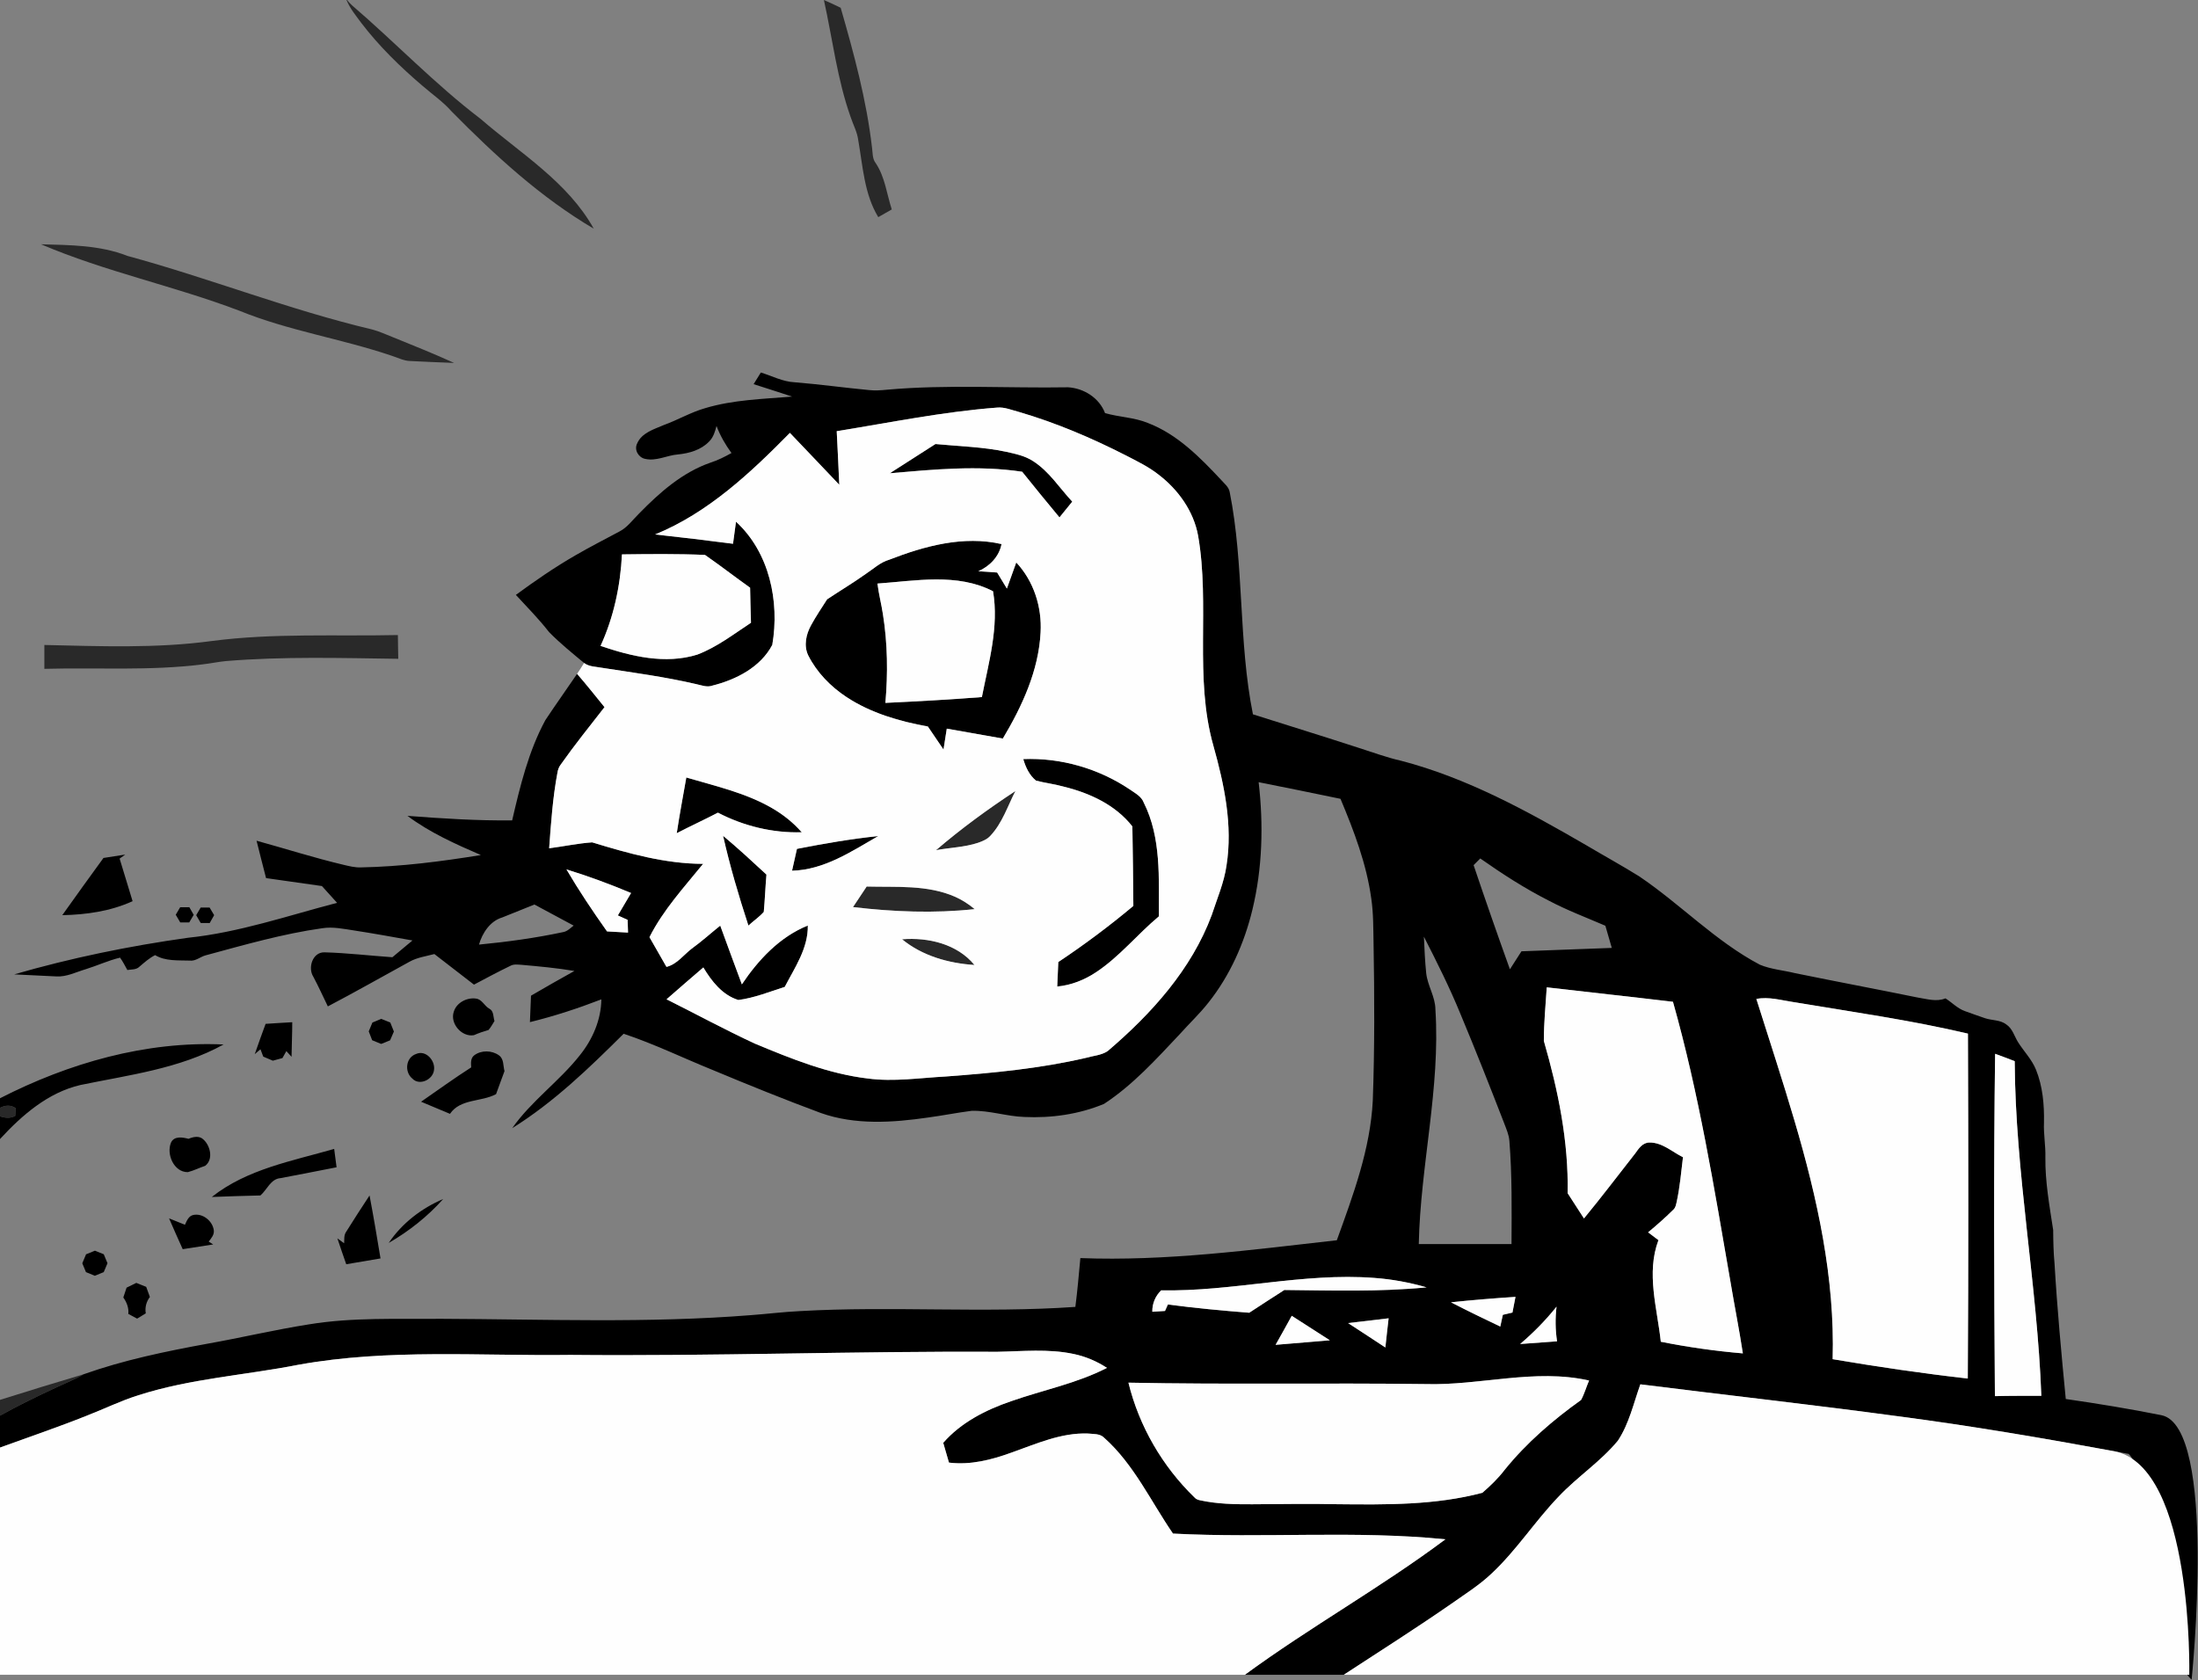 <?xml version="1.0" encoding="UTF-8" standalone="no"?>
<!DOCTYPE svg PUBLIC "-//W3C//DTD SVG 1.1//EN" "http://www.w3.org/Graphics/SVG/1.1/DTD/svg11.dtd">
<svg width="100%" height="100%" viewBox="0 0 1206 922" version="1.1" xmlns="http://www.w3.org/2000/svg" xmlns:xlink="http://www.w3.org/1999/xlink" xml:space="preserve" xmlns:serif="http://www.serif.com/" style="fill-rule:evenodd;clip-rule:evenodd;stroke-linejoin:round;stroke-miterlimit:2;">
    <rect x="0" y="0" width="1206" height="922" fill="#808080" stroke="none"/>
    <g transform="matrix(1,0,0,1,-238.5,0)">
        <path d="M428.63,0L428.99,0C429.72,1.06 430.65,1.98 431.58,2.87C455.43,23.33 477.19,46.21 502.24,65.27C523.96,84.11 549.92,99.71 564.29,125.49C535.1,108.31 509.98,85.17 486.3,61.16C481.61,55.82 475.71,51.78 470.37,47.14C458.15,36.73 446.56,25.44 436.79,12.66C433.81,8.62 430.54,4.7 428.63,0ZM690.56,0.01C693.69,1.3 696.72,2.81 699.77,4.28C707.03,29.43 713.93,54.85 716.95,80.92C717.38,83.83 717.06,87.07 718.99,89.52C724.09,97.1 725.02,106.41 727.8,114.92C725.33,116.34 722.86,117.75 720.39,119.15C712.65,106.42 711.93,91.2 709.4,76.9C708.83,72.45 706.65,68.48 705.24,64.27C697.86,43.48 695.31,21.45 690.56,0.01ZM261,134.04C276.93,134.48 293.34,134.5 308.39,140.41C353.5,152.68 397.12,170 442.64,180.78C446.71,181.82 450.5,183.67 454.41,185.16C465.54,189.69 476.72,194.15 487.65,199.15C479.62,198.89 471.6,198.47 463.57,198.1C460,198.01 456.8,196.27 453.46,195.23C425.93,185.87 396.87,181.53 369.87,170.52C334.07,156.91 296.28,149.11 261,134.04ZM354.61,351.75C388.5,347.29 422.75,349.22 456.81,348.47C456.8,352.82 456.99,357.16 457.02,361.51C425.5,361.09 393.9,360.15 362.44,362.75C358.13,363.18 353.88,364.09 349.57,364.57C320.79,368.2 291.74,366.23 262.84,367.01C262.83,362.65 262.83,358.28 262.84,353.92C293.42,354.59 324.19,355.87 354.61,351.75ZM752.08,466.52C765.83,454.72 780.48,444.02 795.62,434.08C791.38,442.37 788.45,451.6 781.99,458.53C780.21,460.55 777.64,461.59 775.16,462.46C767.7,464.95 759.76,465.08 752.08,466.52ZM706.53,497.74C709.01,493.96 711.52,490.21 714.03,486.46C730.23,486.91 747.23,485.38 762.46,492.05C766.38,493.76 769.99,496.13 773.28,498.86C751.1,501.28 728.66,500.36 706.53,497.74ZM733.46,515.41C747.81,514.26 763.67,517.95 773.17,529.51C759,528.6 744.58,524.54 733.46,515.41ZM238.5,607.92C241.3,606.4 244.44,606.21 247.12,608.08C247.03,609.49 246.93,610.91 246.85,612.33C244.2,613.78 241.27,613.49 238.5,612.56L238.5,607.92ZM238.5,768.15C253.75,763.35 269.04,758.65 284.38,754.1C279.45,757.05 274.07,759.09 268.91,761.55C258.63,766.34 248.41,771.3 238.5,776.81L238.5,768.15Z" style="fill:rgb(41,41,41);fill-rule:nonzero;"/>
        <path d="M651.99,210.8C653.31,208.67 654.63,206.54 655.96,204.41C662.09,206.28 667.94,209.45 674.46,209.76C688.17,210.86 701.8,212.77 715.49,214.06C718.66,214.4 721.86,214.17 725.03,213.86C758.13,210.87 791.39,213.09 824.55,212.52C833.27,213.06 841.63,218.35 844.81,226.68C852.59,228.93 860.87,229.01 868.42,232.14C884.47,238.31 896.81,250.86 908.35,263.17C910.14,265.26 912.66,267.08 913.2,269.95C921.22,310.19 917.88,351.73 925.96,391.97C945.29,398.11 964.69,404.07 983.97,410.36C991.73,412.82 999.38,415.68 1007.33,417.47C1043.56,426.91 1076.62,445.12 1108.79,463.77C1118.42,469.48 1128.25,474.88 1137.77,480.79C1160.52,496.11 1179.7,516.49 1204.11,529.37C1210.25,531.92 1217.01,532.41 1223.43,534C1245.84,538.59 1268.33,542.8 1290.74,547.38C1295.74,548.15 1300.98,549.88 1305.93,547.83C1309.54,550.1 1312.55,553.4 1316.65,554.84C1320.32,556.13 1323.96,557.51 1327.67,558.73C1331.51,560.01 1335.98,559.55 1339.33,562.16C1342.72,564.4 1343.71,568.55 1345.74,571.83C1348.94,576.92 1353.31,581.31 1355.6,586.95C1359.31,596.13 1360.18,606.18 1359.99,616C1359.71,622.38 1360.95,628.7 1360.76,635.08C1360.6,648.5 1363.03,661.75 1365.04,674.96C1365.08,681.13 1365.21,687.3 1365.79,693.46C1367.24,718.24 1369.55,742.96 1371.95,767.67C1389.48,770.206 1407.01,773.071 1424.41,776.552C1455.32,782.735 1441.01,921.657 1441.01,921.657C1425.64,909.407 1420.34,811.975 1406.64,797.995C1397.57,788.945 1442.18,804.97 1398.62,796.35C1359.08,789.04 1319.43,782.32 1279.56,777.1C1232.61,770.76 1185.53,765.53 1138.53,759.62C1134.79,770.05 1132.39,781.21 1126.2,790.55C1116.69,802.08 1103.96,810.34 1093.74,821.18C1080.77,834.65 1070.63,850.63 1056.93,863.43C1050.34,869.71 1042.59,874.56 1035.19,879.79C1015.7,893.33 995.66,906.03 975.8,919L921.54,919C957.25,892.81 996.08,871.19 1031.57,844.67C981.87,839.67 931.88,844.16 882.09,841.52C869.89,823.77 860.67,803.54 844.37,788.98C842.07,786.56 838.43,786.95 835.4,786.62C820.73,786.09 807.1,792.27 793.57,797.05C782.61,801.05 770.93,804.04 759.18,802.57C758.15,798.94 757.11,795.33 756.03,791.72C765.79,780.53 779.4,773.63 793.26,768.89C810.77,762.74 829.26,759.15 845.87,750.6C840.29,746.94 834.05,744.3 827.52,742.95C813.69,740.02 799.5,741.52 785.51,741.77C707.49,741.34 629.49,744.26 551.47,743.48C501.76,744.14 451.57,739.99 402.34,748.87C373.04,754.63 342.9,756.45 314.35,765.65C304.69,768.66 295.6,773.16 286.19,776.8C270.46,783.1 254.41,788.52 238.5,794.32L238.5,776.81C248.41,771.3 258.63,766.34 268.91,761.55C274.07,759.09 279.45,757.05 284.38,754.1C306.42,746.28 329.37,741.54 352.34,737.33C370.94,734.03 389.34,729.65 408.01,726.72C431.96,722.78 456.33,723.9 480.5,723.67C537.17,723.88 593.95,726.18 650.52,721.66C659.52,721 668.47,719.85 677.49,719.44C727.8,716.55 778.24,720.65 828.53,717.13C829.69,708.23 830.43,699.28 831.28,690.35C878.4,692.16 925.28,685.81 971.99,680.56C980.95,655.77 990.38,630.57 991.72,603.98C992.76,575.31 992.65,546.62 992.15,517.94C991.97,509.64 992.11,501.29 990.89,493.05C988.28,474.03 981.39,455.95 974,438.34C959.04,435.24 944.08,432.17 929.09,429.21C931.8,452.52 931.19,476.39 925.65,499.26C921.23,517.56 913.39,535.21 901.65,550.02C896.81,556.23 891.03,561.61 885.8,567.49C872.9,581.18 860.09,595.37 844.25,605.74C830.51,611.46 815.34,613.61 800.5,612.91C790.8,612.58 781.39,609.28 771.65,609.53C763.64,610.56 755.71,612.14 747.7,613.22C728.24,616.04 707.74,617.42 688.88,610.74C669.1,603.4 649.54,595.49 630.08,587.36C613.59,580.7 597.57,572.87 580.68,567.25C561.74,586.09 542.32,604.87 519.54,619.06C530.05,604.08 545.35,593.38 556.64,579.06C563.62,570.38 568.31,559.64 568.45,548.38C555.64,553.32 542.6,557.61 529.26,560.87C529.44,556.03 529.63,551.19 529.85,546.36C537.76,541.79 545.66,537.19 553.67,532.8C544.04,531.17 534.3,530.28 524.58,529.42C522.57,529.31 520.41,528.95 518.56,529.97C511.81,533.23 505.19,536.78 498.56,540.3C491.31,534.71 484.1,529.07 476.83,523.51C472.24,524.74 467.39,525.37 463.19,527.73C448.26,535.9 433.46,544.34 418.38,552.24C415.73,546.82 413.27,541.29 410.42,535.97C407.29,531.1 409.96,522.47 416.45,522.57C428.93,522.91 441.34,524.4 453.79,525.26C457.46,522.19 461.15,519.14 464.81,516.06C454.09,514.14 443.36,512.2 432.59,510.54C426.89,509.69 421.12,508.44 415.35,509.34C393.68,512.39 372.6,518.47 351.52,524.17C348.4,524.92 345.89,527.56 342.5,527.1C336.19,526.89 329.21,527.5 323.61,524.11C320.38,525.72 317.7,528.16 314.97,530.48C313.23,532.22 310.61,531.89 308.37,532.27C307.11,529.97 305.9,527.63 304.38,525.49C297.94,527.02 291.88,529.87 285.55,531.83C280.26,533.37 275.11,536.12 269.45,535.79C261.73,535.43 254.01,535.05 246.29,534.67C277.53,525.63 309.46,519.08 341.66,514.58C369.63,511.68 396.36,502.48 423.45,495.41C420.68,492.34 417.91,489.27 415.13,486.2C404.92,484.72 394.69,483.33 384.48,481.84C382.68,475.02 381.01,468.16 379.27,461.33C395.13,465.69 410.82,470.72 426.84,474.51C430,475.27 433.21,476.08 436.49,475.97C458.59,475.56 480.55,472.72 502.34,469.19C488.37,463.15 474.32,456.85 462.06,447.69C481.17,449.14 500.33,450.39 519.51,450.16C523.88,431.36 528.47,412.28 537.71,395.19C543.38,386.63 549.36,378.27 555.14,369.77C560.33,375.71 565.19,381.92 570.18,388.03C562.04,398.48 553.73,408.8 546.1,419.63C545.15,420.9 544.6,422.4 544.36,423.97C541.78,437.67 540.83,451.6 539.81,465.48C547.69,464.46 555.5,462.79 563.41,462.22C583.17,468.27 603.45,473.99 624.28,474.02C613.82,486.91 602.39,499.29 594.85,514.25C597.96,519.69 601.05,525.13 604.18,530.56C610.01,529.1 613.51,524.02 618.04,520.55C623.48,516.62 628.46,512.12 633.68,507.92C637.62,518.67 641.53,529.43 645.55,540.15C654.62,526.62 666.34,514.08 681.73,507.87C681.94,520.37 674.58,530.92 669.07,541.55C660.68,544.22 652.39,547.58 643.63,548.73C634.88,546.07 628.93,538.4 624.41,530.86C617.66,536.66 610.91,542.47 604.22,548.35C620.38,556.43 636.28,565.06 652.67,572.66C672.64,580.97 693.02,589.25 714.67,591.81C728.93,593.71 743.24,591.46 757.5,590.7C783.3,588.79 809.17,586.34 834.42,580.46C838.35,579.3 842.76,579.1 846.24,576.78C870.2,556.35 892.26,532.01 903.37,502.07C906.29,493.09 910.11,484.34 911.46,474.94C914.96,452.86 910.24,430.54 904.29,409.31C893.6,371.7 902.53,332.15 895.89,294.02C893.44,280.46 884.91,268.61 874.09,260.37C868.65,256.09 862.4,253.09 856.29,249.92C837.44,240.31 817.88,231.98 797.55,226.03C793.61,225.03 789.69,223.27 785.56,223.66C755.96,225.91 726.84,231.89 697.59,236.6C698.04,246.4 698.62,256.2 699,266C689.96,256.52 680.97,246.99 671.9,237.54C650.22,259.55 626.98,281.4 597.97,293.27C612.23,294.84 626.47,296.52 640.69,298.38C641.23,294.34 641.74,290.3 642.33,286.28C660.67,303.07 666.33,330.06 662.24,353.86C655.77,366.16 642.38,372.95 629.38,376.21C626.42,377.3 623.44,376.02 620.54,375.41C603.45,371.41 586.02,369.11 568.69,366.43C565.41,365.8 561.77,365.9 558.98,363.8C552.42,358.32 545.73,352.95 539.75,346.83C534.15,339.63 527.72,333.15 521.55,326.44C532.08,318.7 542.87,311.27 554.2,304.74C562.09,300.16 570.22,296.01 578.26,291.71C582.76,289.44 585.68,285.17 589.21,281.73C600.41,270.27 612.9,259.22 628.28,253.88C632.33,252.58 636.14,250.67 639.85,248.59C636.5,244 633.64,239.06 631.64,233.74C630.85,236.74 629.95,239.88 627.7,242.15C623.27,246.88 616.69,248.77 610.41,249.37C604.41,249.86 598.64,253.18 592.54,251.81C588.84,251.11 586.35,246.9 588.07,243.39C590.58,237.47 597.35,235.54 602.77,233.21C610.44,230.43 617.53,226.22 625.41,223.97C640.87,219.33 657.14,218.96 673.12,217.62C666.09,215.3 659.04,213.04 651.99,210.8M579.76,304.21C578.89,321.47 575.23,338.68 568.01,354.43C584.88,360.17 603.51,364.66 621.06,359.21C631.83,355.14 641.01,347.99 650.55,341.73C650.37,335.31 650.17,328.9 650.07,322.49C641.76,316.57 633.67,310.33 625.31,304.5C610.15,303.84 594.94,304.02 579.76,304.21M1050.69,471.06C1049.46,472.28 1048.25,473.5 1047.04,474.73C1053.48,493.84 1060.13,512.89 1066.96,531.88C1069.05,528.57 1071.17,525.29 1073.29,522.01C1089.81,521.29 1106.34,520.85 1122.86,520.15C1121.68,516.09 1120.47,512.04 1119.33,507.98C1108.91,503.48 1098.25,499.49 1088.21,494.16C1075.08,487.51 1062.72,479.5 1050.69,471.06M549.31,477.08C556.17,488.77 563.73,500.03 571.56,511.09C575.4,511.3 579.24,511.51 583.09,511.74C582.99,509.41 582.92,507.09 582.87,504.77C581.07,503.96 579.28,503.14 577.5,502.32C579.92,498.22 582.36,494.13 584.76,490.02C573.16,485.15 561.35,480.77 549.31,477.08M514.09,503.43C507.44,505.39 503.14,511.95 501.31,518.33C516.81,516.83 532.27,514.72 547.51,511.47C549.82,511.06 551.47,509.26 553.25,507.9C546.09,504.01 538.9,500.19 531.72,496.34C525.83,498.67 519.98,501.1 514.09,503.43M1019.76,513.96C1020.06,520.65 1020.35,527.35 1021.03,534.02C1021.78,540.9 1026.04,546.94 1026.08,553.93C1028.89,597.13 1017.83,639.59 1016.96,682.65C1033.92,682.68 1050.88,682.68 1067.84,682.65C1067.93,663.78 1068.18,644.88 1066.67,626.05C1066.42,622.69 1065.03,619.59 1063.86,616.49C1056.09,596.45 1048.21,576.45 1039.92,556.62C1033.97,542.04 1026.91,527.97 1019.76,513.96M1085.58,571.17C1093.42,598.31 1099.19,626.36 1098.63,654.74C1101.61,659.37 1104.6,663.98 1107.59,668.6C1117.22,656.93 1126.33,644.86 1135.68,632.96C1137.58,630.3 1139.7,627.03 1143.38,626.94C1150.46,626.77 1155.91,632.05 1161.92,635C1160.95,643.02 1160.25,651.08 1158.57,658.99C1158.15,660.77 1157.93,662.78 1156.4,664.01C1152.05,668.29 1147.48,672.33 1142.78,676.22C1144.67,677.63 1146.57,679.06 1148.46,680.5C1141.63,698.64 1147.78,717.83 1149.75,736.25C1164.62,739.23 1179.66,741.35 1194.77,742.64C1192.78,729.45 1190.14,716.38 1187.95,703.22C1179.02,651.76 1170.66,600.04 1156.42,549.71C1133.35,546.95 1110.25,544.48 1087.17,541.78C1086.55,551.56 1085.57,561.36 1085.58,571.17M1202.18,548.15C1209.19,570.42 1216.52,592.58 1223.11,614.98C1235.62,657.41 1245.33,701.33 1244.04,745.82C1268.66,749.99 1293.37,753.64 1318.18,756.44C1318.59,693.35 1318.51,630.26 1318.27,567.18C1286.68,559.74 1254.51,555.22 1222.53,549.88C1215.78,548.87 1209.04,546.82 1202.18,548.15M1333.18,578.25C1332.33,640.86 1332.61,703.49 1333.07,766.1C1341.56,765.88 1350.05,765.94 1358.54,765.93C1356.28,704.52 1344.26,643.82 1343.93,582.29C1340.36,580.9 1336.78,579.55 1333.18,578.25M875.61,708.05C872.43,711.13 870.64,715.36 870.76,719.8C873.07,719.68 875.39,719.52 877.71,719.36C878.23,718.17 878.77,716.99 879.31,715.81C894.13,717.78 909.03,719.17 923.93,720.34C930.35,716.18 936.73,711.94 943.2,707.85C969.21,708.12 995.3,708.94 1021.24,706.41C1011.88,703.72 1002.27,701.93 992.56,701.23C953.37,698.24 914.76,708.82 875.61,708.05M1034.63,714.61C1043.56,719.23 1052.6,723.61 1061.68,727.92C1062.13,725.77 1062.6,723.62 1063.08,721.48C1064.82,721.05 1066.59,720.64 1068.35,720.24C1068.94,717.37 1069.47,714.5 1070.02,711.63C1058.21,712.41 1046.41,713.36 1034.63,714.61M1072.57,737.5C1079.32,736.97 1086.07,736.48 1092.83,736.02C1091.86,729.74 1091.8,723.33 1092.54,717.02C1086.57,724.48 1079.85,731.33 1072.57,737.5M947.26,722.02C944.33,727.35 941.4,732.67 938.39,737.95C948.32,737.16 958.24,736.27 968.17,735.46C961.19,731 954.23,726.49 947.26,722.02M978.17,726.01C985.01,730.43 991.8,734.93 998.62,739.4C999.14,734.05 999.84,728.73 1000.41,723.39C993,724.33 985.58,725.14 978.17,726.01M1020.51,759.48C966.23,758.77 911.93,759.81 857.65,758.71C863.48,782.56 876.26,804.58 893.87,821.66C894.66,822.61 895.83,823.03 897.02,823.27C906.38,825.3 916,825.48 925.54,825.44C941.18,825.37 956.83,825.04 972.48,825.41C999,825.67 1026.01,826 1051.84,819.14C1056.25,815.31 1060.53,811.21 1064.08,806.54C1076.04,791.74 1090.57,779.23 1106.01,768.2C1107.85,764.82 1108.87,761.06 1110.39,757.53C1080.58,750.81 1050.5,760.39 1020.51,759.48Z" style="fill-rule:nonzero;"/>
        <path d="M726.75,259.68C735.11,254.37 743.41,248.97 751.77,243.65C764.71,244.91 777.79,245.19 790.54,247.9C795.65,249.05 800.95,250.12 805.39,253.07C814.19,258.7 819.81,267.75 826.82,275.26C824.52,278.17 822.14,281.02 819.81,283.91C812.92,275.61 806.09,267.28 799.35,258.86C775.26,255.21 750.86,257.6 726.75,259.68ZM726.4,307.13C745.83,299.59 767.18,293.76 788.02,298.55C786.72,305.41 781.52,310.73 775.28,313.46C778.72,313.64 782.16,313.91 785.61,314.16C787.38,317.1 789.16,320.04 790.96,322.97C792.69,318.2 794.38,313.41 796.1,308.64C805.7,318.87 810.25,333.15 809.45,347.06C808.38,367.99 799.31,387.52 788.74,405.27C778.48,403.48 768.22,401.69 757.98,399.83C757.37,403.65 756.79,407.47 756.18,411.29C753.28,407.1 750.44,402.87 747.6,398.65C732.01,395.82 716.36,391.31 703.01,382.52C694.26,376.76 686.67,368.99 681.94,359.59C679.41,354.29 680.78,348.06 683.5,343.12C686.17,338.21 689.33,333.58 692.32,328.87C699.34,324.19 706.62,319.86 713.5,314.95C717.71,312.2 721.45,308.55 726.4,307.13M719.94,320.22C720.64,325.92 722.1,331.48 722.96,337.15C725.52,353.19 725.71,369.53 724.3,385.69C741.96,384.86 759.61,383.88 777.24,382.51C780.98,363.44 786.67,344.02 783.37,324.44C763.69,314.29 740.99,318.72 719.94,320.22ZM799.95,416.53C820.55,415.7 841.27,421.69 858.36,433.16C861.23,435.21 864.75,436.9 866.06,440.42C875.74,459.71 874.26,481.89 874.37,502.82C862.57,512.66 852.84,524.91 839.95,533.45C833.57,537.71 826.24,540.62 818.58,541.34C818.74,536.86 818.97,532.38 819.17,527.9C833.45,518.4 847.2,508.12 860.35,497.11C860.27,482.57 860.04,468.03 859.81,453.49C850.57,441.63 836.28,435.1 821.99,431.61C817.05,430.23 811.91,429.65 806.96,428.35C803.29,425.4 801.24,420.96 799.95,416.53ZM609.82,457.2C611.35,446.97 613.3,436.81 615.07,426.63C631.02,431.33 647.56,435.02 662.09,443.43C668.18,446.95 673.76,451.38 678.39,456.69C662.46,457.16 646.52,453.28 632.41,445.93C624.95,449.82 617.28,453.31 609.82,457.2ZM635.25,458.63C643.41,465.45 651.23,472.67 659.03,479.9C658.45,486.72 658.19,493.58 657.57,500.39C655.09,503.22 651.88,505.32 649.14,507.89C643.85,491.67 638.98,475.29 635.25,458.63ZM675.77,465.8C690.54,462.92 705.39,460.32 720.37,458.78C705.66,467.23 690.65,477.34 673.08,477.79C673.97,473.79 674.89,469.8 675.77,465.8ZM295.27,470.79C299.25,470.17 303.22,469.51 307.2,468.93C306.18,469.66 305.16,470.4 304.13,471.14C306.52,478.92 308.87,486.72 311.25,494.51C299.19,500.01 285.83,501.92 272.67,502.19C280.1,491.65 287.72,481.24 295.27,470.79ZM334.93,501.95C335.74,500.57 336.55,499.2 337.36,497.83C339.03,497.82 340.71,497.82 342.39,497.82C343.19,499.21 343.98,500.61 344.78,502C343.96,503.39 343.15,504.77 342.33,506.16C340.69,506.16 339.04,506.16 337.4,506.17C336.58,504.76 335.75,503.35 334.93,501.95ZM348.61,498C350.24,497.99 351.88,497.99 353.51,498C354.35,499.39 355.17,500.78 356,502.18C355.18,503.62 354.36,505.06 353.55,506.51C351.9,506.49 350.26,506.48 348.62,506.47C347.8,505.03 346.98,503.61 346.15,502.19C346.97,500.78 347.79,499.39 348.61,498ZM487.51,555.08C489.03,550.17 494.67,547.27 499.6,547.94C503,548.31 504.24,552.01 507.01,553.51C509.49,554.78 509.08,557.99 509.81,560.27C508.76,561.93 507.84,563.69 506.55,565.18C503.81,565.97 501.13,566.88 498.52,568.04C491.81,569.2 485.23,561.56 487.51,555.08ZM442.83,561.11C444.44,560.43 446.06,559.75 447.68,559.08C449.33,559.74 450.99,560.4 452.64,561.08C453.29,562.72 453.95,564.37 454.62,566.03C453.93,567.64 453.23,569.25 452.53,570.86C450.89,571.51 449.27,572.17 447.64,572.84C445.99,572.16 444.35,571.48 442.7,570.81C442.07,569.18 441.44,567.55 440.82,565.94C441.49,564.32 442.16,562.71 442.83,561.11ZM384.23,561.82C389.1,561.52 393.97,561.17 398.85,560.92C398.86,567.25 398.54,573.57 398.47,579.9C397.52,578.84 396.57,577.8 395.62,576.77C394.9,578.03 394.18,579.31 393.47,580.59C391.71,581.06 389.95,581.54 388.2,582.03C386.44,581.29 384.69,580.54 382.94,579.79C382.43,578.44 381.92,577.1 381.42,575.76C380.37,576.65 379.32,577.54 378.28,578.44C380.23,572.89 382.17,567.33 384.23,561.82ZM238.5,602.65C276.23,583.34 318.51,571.19 361.17,573.14C337.02,586.47 309.23,589.86 282.63,595.37C264.87,599.48 250.54,611.94 238.5,625.03L238.5,612.56C241.27,613.49 244.2,613.78 246.85,612.33C246.93,610.91 247.03,609.49 247.12,608.08C244.44,606.21 241.3,606.4 238.5,607.92L238.5,602.65ZM498.67,579.11C502.54,576.15 508.43,576.29 512.32,579.13C515.05,581.11 514.51,584.83 515.31,587.75C513.81,591.98 512.16,596.15 510.68,600.39C502.57,604.75 491.1,602.79 485.39,611.2C480.11,608.98 474.84,606.74 469.54,604.55C478.68,598.22 487.68,591.7 497.04,585.7C496.89,583.42 496.63,580.68 498.67,579.11ZM466.8,578.35C472.11,575.96 477.4,581.96 476.64,587.1C476.14,592.39 468.63,596.03 464.71,591.82C460.29,588.16 461.11,580.27 466.8,578.35ZM332.35,626.93C334.11,623.22 338.72,624.06 341.93,624.9C344.55,623.79 347.89,623.05 350.15,625.31C353.97,628.76 355.66,636.24 351.07,639.73C347.86,640.77 344.81,642.38 341.54,643.19C333.91,643.26 329.63,633.29 332.35,626.93ZM354.71,656.82C373.97,641.52 398.81,637.08 421.86,630.45C422.34,633.8 422.76,637.16 423.17,640.52C412.89,642.51 402.64,644.58 392.35,646.49C387,646.92 385.04,652.83 381.39,655.98C372.49,656.15 363.6,656.51 354.71,656.82ZM428.42,675.94C432.61,669.23 436.91,662.59 441.26,655.99C443.44,667.47 445.38,679 447.28,690.54C441.01,691.62 434.74,692.66 428.47,693.73C426.85,688.99 425.15,684.28 423.61,679.52C424.85,680.4 426.09,681.3 427.32,682.21C427.46,680.09 427.11,677.76 428.42,675.94ZM451.77,682.04C459.05,671.25 469.74,663.02 481.67,657.94C473.11,667.53 462.89,675.62 451.77,682.04ZM339.98,672.07C340.96,669.94 341.94,667.27 344.53,666.7C349.69,665.58 355.09,669.92 355.8,675.01C356.18,677.5 354.41,679.48 353.01,681.29C353.63,681.68 354.87,682.47 355.49,682.86C349.91,683.72 344.33,684.6 338.75,685.46C336.23,679.83 333.67,674.22 331.26,668.55C334.18,669.7 337.08,670.88 339.98,672.07ZM285.72,688.27C287.34,687.6 288.97,686.94 290.59,686.29C292.2,686.93 293.82,687.59 295.43,688.24C296.12,689.88 296.81,691.52 297.48,693.17C296.79,694.79 296.11,696.41 295.42,698.05C293.79,698.71 292.16,699.38 290.53,700.05C288.91,699.38 287.28,698.71 285.66,698.05C284.99,696.42 284.32,694.81 283.65,693.2C284.34,691.54 285.03,689.9 285.72,688.27ZM307.95,706.58C309.73,705.7 311.5,704.83 313.28,703.96C315.08,704.69 316.89,705.41 318.71,706.13C319.424,707.963 320.101,709.81 320.74,711.67C318.77,714.29 317.94,717.42 318.48,720.68C316.9,721.64 315.31,722.6 313.73,723.57C312.12,722.7 310.51,721.84 308.91,720.98C309.24,717.67 308.04,714.62 306.16,711.97C306.74,710.16 307.35,708.37 307.95,706.58Z" style="fill-rule:nonzero;"/>
        <g>
            <path d="M697.59,236.6C726.84,231.89 755.96,225.91 785.56,223.66C789.69,223.27 793.61,225.03 797.55,226.03C817.88,231.98 837.44,240.31 856.29,249.92C862.4,253.09 868.65,256.09 874.09,260.37C884.91,268.61 893.44,280.46 895.89,294.02C902.53,332.15 893.6,371.7 904.29,409.31C910.24,430.54 914.96,452.86 911.46,474.94C910.11,484.34 906.29,493.09 903.37,502.07C892.26,532.01 870.2,556.35 846.24,576.78C842.76,579.1 838.35,579.3 834.42,580.46C809.17,586.34 783.3,588.79 757.5,590.7C743.24,591.46 728.93,593.71 714.67,591.81C693.02,589.25 672.64,580.97 652.67,572.66C636.28,565.06 620.38,556.43 604.22,548.35C610.91,542.47 617.66,536.66 624.41,530.86C628.93,538.4 634.88,546.07 643.63,548.73C652.39,547.58 660.68,544.22 669.07,541.55C674.58,530.92 681.94,520.37 681.73,507.87C666.34,514.08 654.62,526.62 645.55,540.15C641.53,529.43 637.62,518.67 633.68,507.92C628.46,512.12 623.48,516.62 618.04,520.55C613.51,524.02 610.01,529.1 604.18,530.56C601.05,525.13 597.96,519.69 594.85,514.25C602.39,499.29 613.82,486.91 624.28,474.02C603.45,473.99 583.17,468.27 563.41,462.22C555.5,462.79 547.69,464.46 539.81,465.48C540.83,451.6 541.78,437.67 544.36,423.97C544.6,422.4 545.15,420.9 546.1,419.63C553.73,408.8 562.04,398.48 570.18,388.03C565.19,381.92 560.33,375.71 555.14,369.77C556.46,367.81 557.73,365.81 558.98,363.8C561.77,365.9 565.41,365.8 568.69,366.43C586.02,369.11 603.45,371.41 620.54,375.41C623.44,376.02 626.42,377.3 629.38,376.21C642.38,372.95 655.77,366.16 662.24,353.86C666.33,330.06 660.67,303.07 642.33,286.28C641.74,290.3 641.23,294.34 640.69,298.38C626.47,296.52 612.23,294.84 597.97,293.27C626.98,281.4 650.22,259.55 671.9,237.54C680.97,246.99 689.96,256.52 699,266C698.62,256.2 698.04,246.4 697.59,236.6M726.75,259.68C750.86,257.6 775.26,255.21 799.35,258.86C806.09,267.28 812.92,275.61 819.81,283.91C822.14,281.02 824.52,278.17 826.82,275.26C819.81,267.75 814.19,258.7 805.39,253.07C800.95,250.12 795.65,249.05 790.54,247.9C777.79,245.19 764.71,244.91 751.77,243.65C743.41,248.97 735.11,254.37 726.75,259.68M726.4,307.13C721.45,308.55 717.71,312.2 713.5,314.95C706.62,319.86 699.34,324.19 692.32,328.87C689.33,333.58 686.17,338.21 683.5,343.12C680.78,348.06 679.41,354.29 681.94,359.59C686.67,368.99 694.26,376.76 703.01,382.52C716.36,391.31 732.01,395.82 747.6,398.65C750.44,402.87 753.28,407.1 756.18,411.29C756.79,407.47 757.37,403.65 757.98,399.83C768.22,401.69 778.48,403.48 788.74,405.27C799.31,387.52 808.38,367.99 809.45,347.06C810.25,333.15 805.7,318.87 796.1,308.64C794.38,313.41 792.69,318.2 790.96,322.97C789.16,320.04 787.38,317.1 785.61,314.16C782.16,313.91 778.72,313.64 775.28,313.46C781.52,310.73 786.72,305.41 788.02,298.55C767.18,293.76 745.83,299.59 726.4,307.13M799.95,416.53C801.24,420.96 803.29,425.4 806.96,428.35C811.91,429.65 817.05,430.23 821.99,431.61C836.28,435.1 850.57,441.63 859.81,453.49C860.04,468.03 860.27,482.57 860.35,497.11C847.198,508.121 833.451,518.4 819.17,527.9C818.97,532.38 818.74,536.86 818.58,541.34C826.24,540.62 833.57,537.71 839.95,533.45C852.84,524.91 862.57,512.66 874.37,502.82C874.26,481.89 875.74,459.71 866.06,440.42C864.75,436.9 861.23,435.21 858.36,433.16C841.27,421.69 820.55,415.7 799.95,416.53M609.82,457.2C617.28,453.31 624.95,449.82 632.41,445.93C646.52,453.28 662.46,457.16 678.39,456.69C673.76,451.38 668.18,446.95 662.09,443.43C647.56,435.02 631.02,431.33 615.07,426.63C613.3,436.81 611.35,446.97 609.82,457.2M752.08,466.52C759.76,465.08 767.7,464.95 775.16,462.46C777.64,461.59 780.21,460.55 781.99,458.53C788.45,451.6 791.38,442.37 795.62,434.08C780.48,444.02 765.83,454.72 752.08,466.52M635.25,458.63C638.98,475.29 643.85,491.67 649.14,507.89C651.88,505.32 655.09,503.22 657.57,500.39C658.19,493.58 658.45,486.72 659.03,479.9C651.23,472.67 643.41,465.45 635.25,458.63M675.77,465.8C674.89,469.8 673.97,473.79 673.08,477.79C690.65,477.34 705.66,467.23 720.37,458.78C705.39,460.32 690.54,462.92 675.77,465.8M706.53,497.74C728.66,500.36 751.1,501.28 773.28,498.86C769.99,496.13 766.38,493.76 762.46,492.05C747.23,485.38 730.23,486.91 714.03,486.46C711.52,490.21 709.01,493.96 706.53,497.74M733.46,515.41C744.58,524.54 759,528.6 773.17,529.51C763.67,517.95 747.81,514.26 733.46,515.41Z" style="fill:rgb(254,254,254);fill-rule:nonzero;"/>
            <path d="M579.76,304.21C594.94,304.02 610.15,303.84 625.31,304.5C633.67,310.33 641.76,316.57 650.07,322.49C650.17,328.9 650.37,335.31 650.55,341.73C641.01,347.99 631.83,355.14 621.06,359.21C603.51,364.66 584.88,360.17 568.01,354.43C575.23,338.68 578.89,321.47 579.76,304.21ZM719.94,320.22C740.99,318.72 763.69,314.29 783.37,324.44C786.67,344.02 780.98,363.44 777.24,382.51C759.61,383.88 741.96,384.86 724.3,385.69C725.71,369.53 725.52,353.19 722.96,337.15C722.1,331.48 720.64,325.92 719.94,320.22ZM549.31,477.08C561.35,480.77 573.16,485.15 584.76,490.02C582.36,494.13 579.92,498.22 577.5,502.32C579.28,503.14 581.07,503.96 582.87,504.77C582.92,507.09 582.99,509.41 583.09,511.74C579.24,511.51 575.4,511.3 571.56,511.09C563.73,500.03 556.17,488.77 549.31,477.08ZM1085.58,571.17C1085.57,561.36 1086.55,551.56 1087.17,541.78C1110.25,544.48 1133.35,546.95 1156.42,549.71C1170.66,600.04 1179.02,651.76 1187.95,703.22C1190.14,716.38 1192.78,729.45 1194.77,742.64C1179.65,741.357 1164.62,739.223 1149.75,736.25C1147.78,717.83 1141.63,698.64 1148.46,680.5C1146.57,679.06 1144.67,677.63 1142.78,676.22C1147.48,672.33 1152.05,668.29 1156.4,664.01C1157.93,662.78 1158.15,660.77 1158.57,658.99C1160.25,651.08 1160.95,643.02 1161.92,635C1155.91,632.05 1150.46,626.77 1143.38,626.94C1139.7,627.03 1137.58,630.3 1135.68,632.96C1126.33,644.86 1117.22,656.93 1107.59,668.6C1104.6,663.98 1101.61,659.37 1098.63,654.74C1099.19,626.36 1093.42,598.31 1085.58,571.17ZM1202.18,548.15C1209.04,546.82 1215.78,548.87 1222.53,549.88C1254.51,555.22 1286.68,559.74 1318.27,567.18C1318.51,630.26 1318.59,693.35 1318.18,756.44C1293.37,753.64 1268.66,749.99 1244.04,745.82C1245.33,701.33 1235.62,657.41 1223.11,614.98C1216.52,592.58 1209.19,570.42 1202.18,548.15ZM1333.18,578.25C1336.78,579.55 1340.36,580.9 1343.93,582.29C1344.26,643.82 1356.28,704.52 1358.54,765.93C1350.05,765.94 1341.56,765.88 1333.07,766.1C1332.61,703.49 1332.33,640.86 1333.18,578.25ZM875.61,708.05C914.76,708.82 953.37,698.24 992.56,701.23C1002.27,701.93 1011.88,703.72 1021.24,706.41C995.3,708.94 969.21,708.12 943.2,707.85C936.73,711.94 930.35,716.18 923.93,720.34C909.03,719.17 894.13,717.78 879.31,715.81C878.77,716.99 878.23,718.17 877.71,719.36C875.39,719.52 873.07,719.68 870.76,719.8C870.64,715.36 872.43,711.13 875.61,708.05ZM1034.63,714.61C1046.41,713.36 1058.21,712.41 1070.02,711.63C1069.47,714.5 1068.94,717.37 1068.35,720.24C1066.59,720.64 1064.82,721.05 1063.08,721.48C1062.6,723.62 1062.13,725.77 1061.68,727.92C1052.6,723.61 1043.56,719.23 1034.63,714.61ZM1072.57,737.5C1079.85,731.33 1086.57,724.48 1092.54,717.02C1091.8,723.33 1091.86,729.74 1092.83,736.02C1086.07,736.48 1079.32,736.97 1072.57,737.5ZM947.26,722.02C954.23,726.49 961.19,731 968.17,735.46C958.24,736.27 948.32,737.16 938.39,737.95C941.4,732.67 944.33,727.35 947.26,722.02ZM978.17,726.01C985.58,725.14 993,724.33 1000.41,723.39C999.84,728.73 999.14,734.05 998.62,739.4C991.8,734.93 985.01,730.43 978.17,726.01ZM785.51,741.77C799.5,741.52 813.69,740.02 827.52,742.95C834.05,744.3 840.29,746.94 845.87,750.6C829.26,759.15 810.77,762.74 793.26,768.89C779.4,773.63 765.79,780.53 756.03,791.72C757.11,795.33 758.15,798.94 759.18,802.57C770.93,804.04 782.61,801.05 793.57,797.05C807.1,792.27 820.73,786.09 835.4,786.62C838.43,786.95 842.07,786.56 844.37,788.98C860.67,803.54 869.89,823.77 882.09,841.52C931.88,844.16 981.87,839.67 1031.57,844.67C996.08,871.19 957.25,892.81 921.54,919L238.5,919L238.5,794.32C254.41,788.52 270.46,783.1 286.19,776.8C295.6,773.16 304.69,768.66 314.35,765.65C342.9,756.45 373.04,754.63 402.34,748.87C451.57,739.99 501.76,744.14 551.47,743.48C629.49,744.26 707.49,741.34 785.51,741.77Z" style="fill:rgb(254,254,254);fill-rule:nonzero;"/>
            <path d="M1020.51,759.48C1050.5,760.39 1080.58,750.81 1110.39,757.53C1108.87,761.06 1107.85,764.82 1106.01,768.2C1090.57,779.23 1076.04,791.74 1064.08,806.54C1060.53,811.21 1056.25,815.31 1051.84,819.14C1026.01,826 999,825.67 972.48,825.41C956.83,825.04 941.18,825.37 925.54,825.44C916,825.48 906.38,825.3 897.02,823.27C895.83,823.03 894.66,822.61 893.87,821.66C876.26,804.58 863.48,782.56 857.65,758.71C911.93,759.81 966.23,758.77 1020.51,759.48ZM1138.53,759.62C1185.53,765.53 1232.61,770.76 1279.56,777.1C1319.43,782.32 1359.08,789.04 1398.62,796.35C1442.18,804.97 1439.72,919 1439.72,919L975.8,919C995.66,906.03 1015.7,893.33 1035.19,879.79C1042.59,874.56 1050.34,869.71 1056.93,863.43C1070.63,850.63 1080.77,834.65 1093.74,821.18C1103.96,810.34 1116.69,802.08 1126.2,790.55C1132.39,781.21 1134.79,770.05 1138.53,759.62Z" style="fill:rgb(254,254,254);fill-rule:nonzero;"/>
        </g>
    </g>
</svg>

